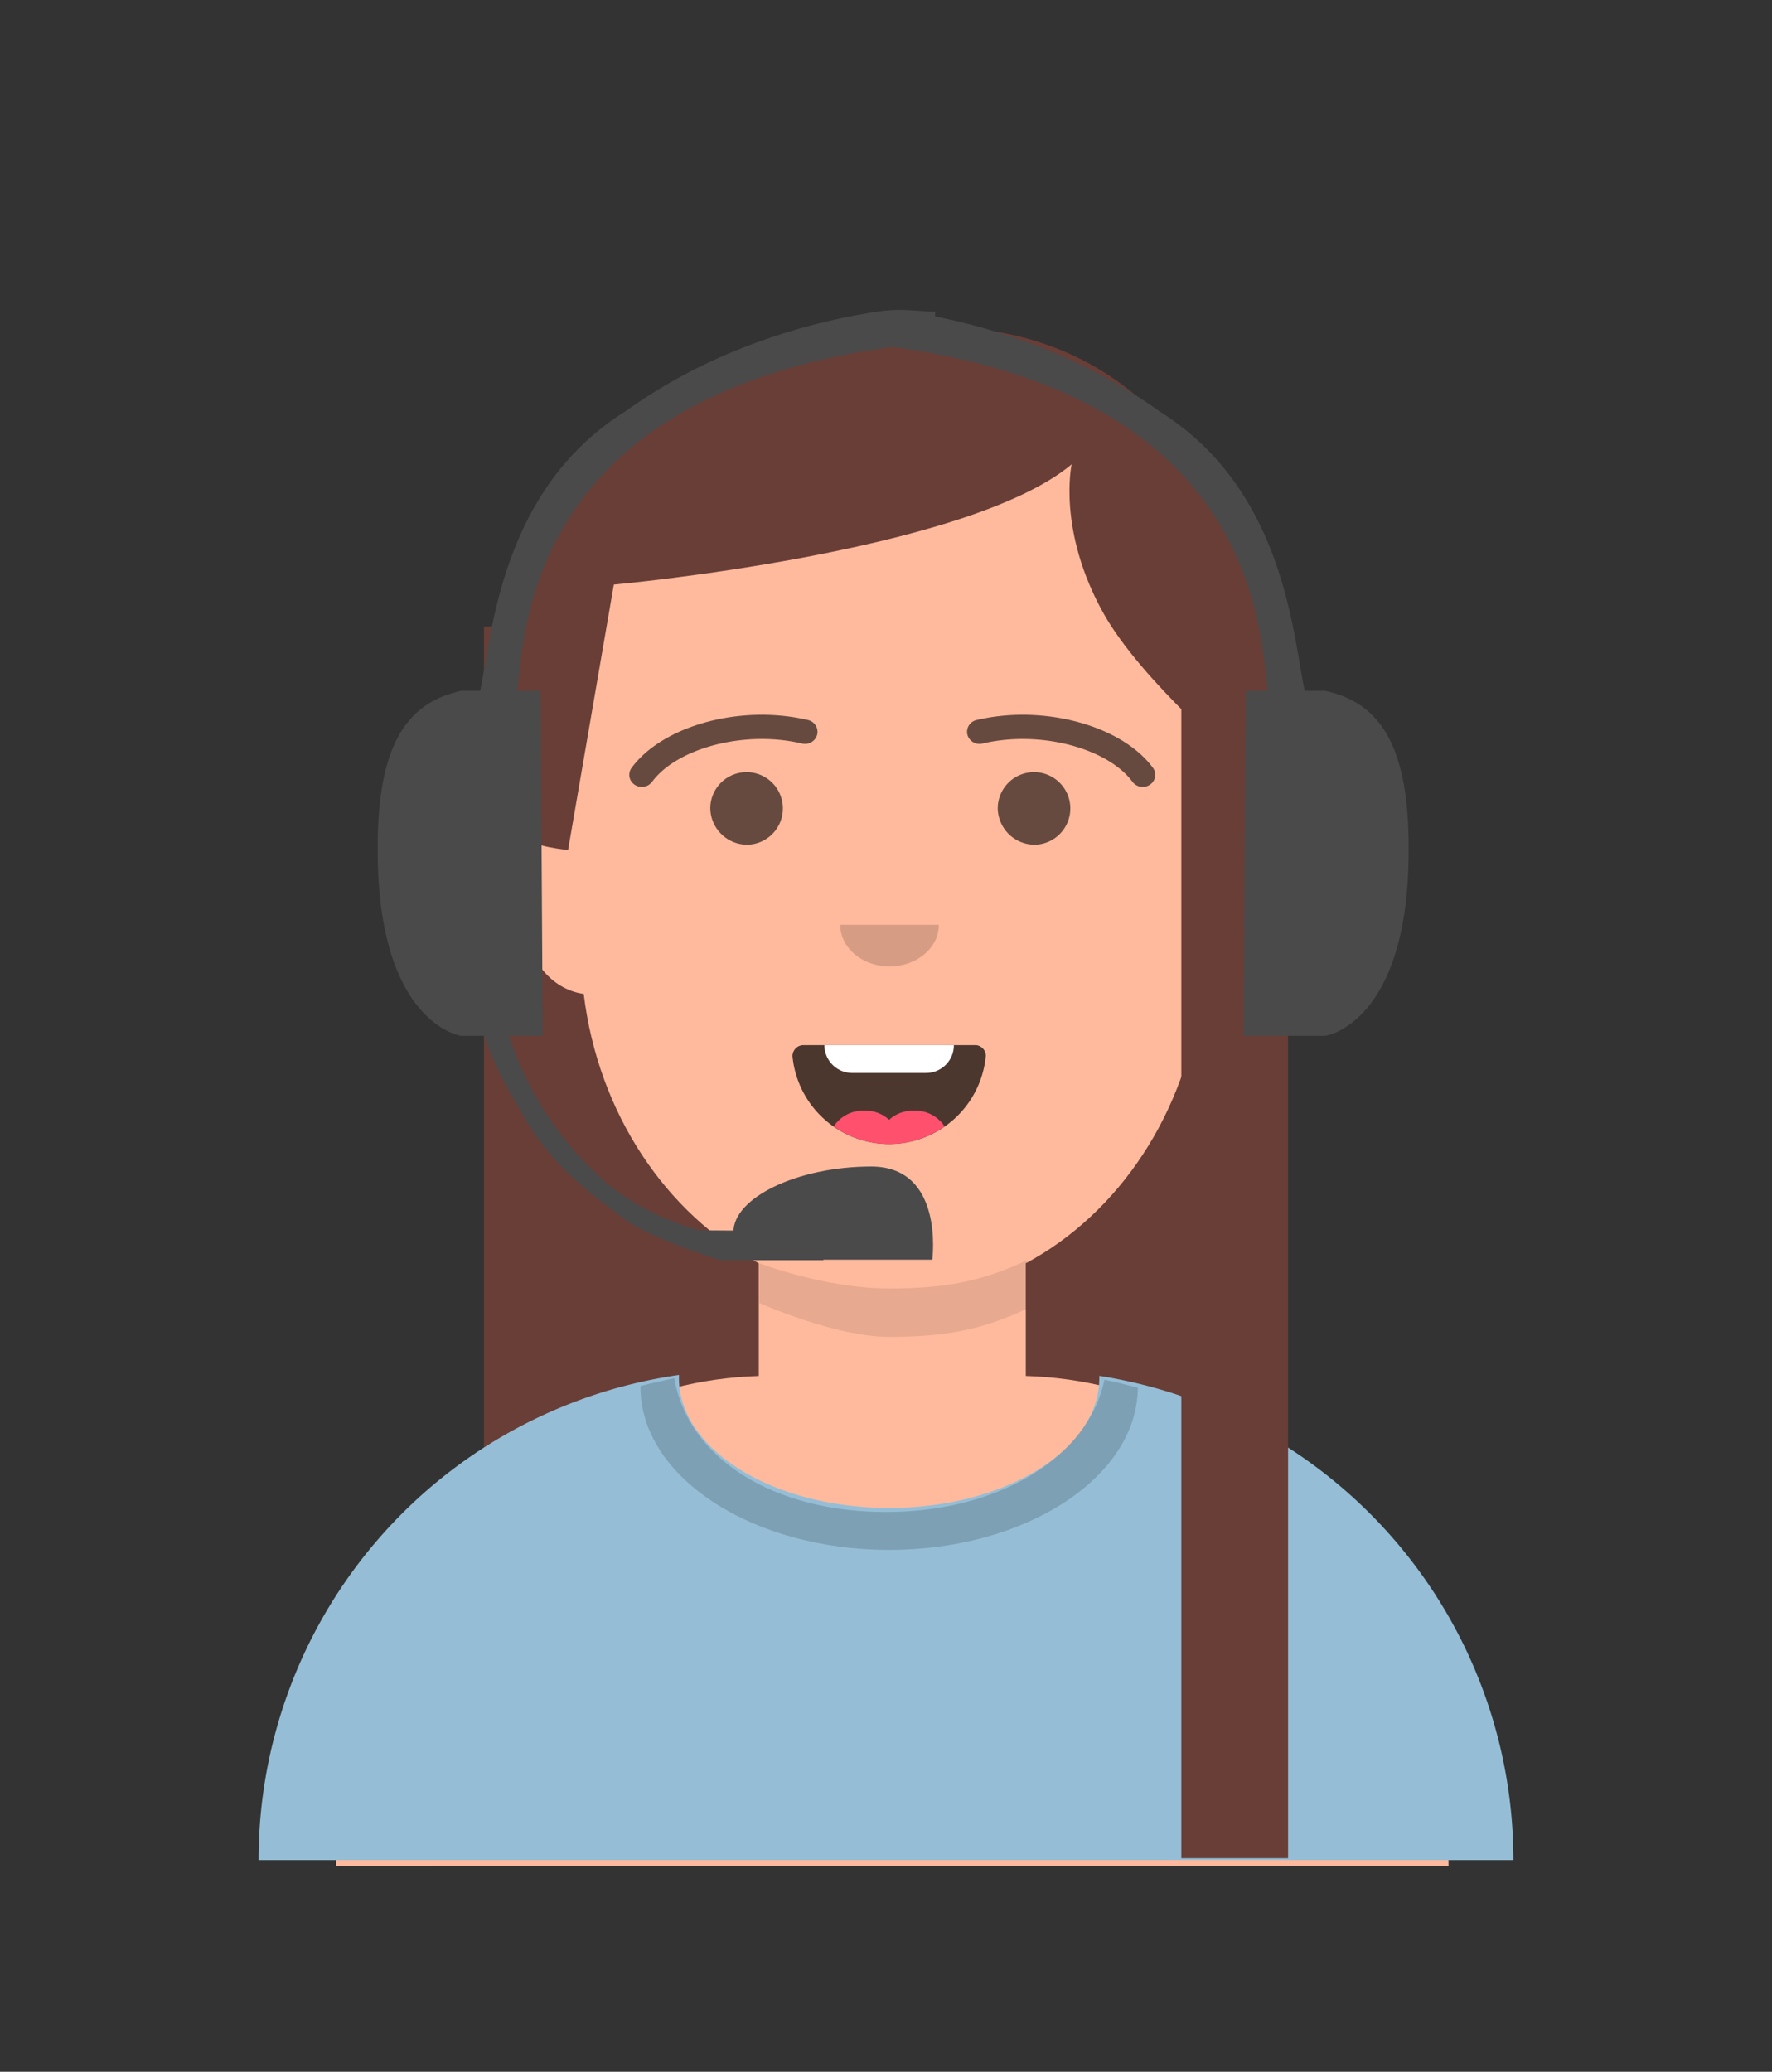 <svg xmlns="http://www.w3.org/2000/svg" xmlns:xlink="http://www.w3.org/1999/xlink" width="249" height="291" viewBox="0 0 249 291">
  <rect x="0" y="0" width="249" height="291" fill="#333333" stroke="none"/>
  <defs>
    <clipPath id="clip-Person_3">
      <rect width="249" height="291"/>
    </clipPath>
  </defs>
  <g id="Person_3" data-name="Person 3" clip-path="url(#clip-Person_3)">
    <rect id="Rectangle_2" data-name="Rectangle 2" width="111" height="157" transform="translate(68 88)" fill="#683e37"/>
    <path id="Intersection_2" data-name="Intersection 2" d="M0,207.443c0-37.411,26.449-67.855,59.406-68.839V122.775c-13.061-7-22.561-21.075-24.6-37.836-4.636-.642-8.227-5.1-8.227-10.5V63.292c0-5.243-1.619-9.594,2.817-10.434V49.374C29.392,22.106,53.99,0,78.165,0s49.773,22.1,49.773,49.373v3.484c4.437.84,4.752,6.907,4.752,12.149l-2.935,9.431c0,5.4-3.59,9.859-8.227,10.5-2.042,16.761-11.542,30.839-24.6,37.836V138.6c32.958.985,59.406,31.428,59.406,68.839Z" transform="translate(47.217 54.668)" fill="#ffba9d"/>
    <path id="Path_33" data-name="Path 33" d="M-1072.92,291.99s49.488-4.473,64.334-16.887h0s-2.073,9.328,4.553,21.061c5.256,9.306,19.119,21.15,21.534,23,5.318,4.078,5.361-66.523-48.9-63.294-48.188,2.868-71.824,49.519-53.539,71.6.052,1.287,5.591,1.8,5.591,1.8Z" transform="translate(1159.174 -209.883)" fill="#683e37"/>
    <path id="Path_29" data-name="Path 29" d="M31.158,51.427V45.843s9.264,3.532,18.213,3.532c7.573,0,12.936-.911,19.35-3.958v6.8c-6.414,3.047-11.776,3.958-19.35,3.958S31.158,51.427,31.158,51.427Z" transform="translate(75.567 131.604)" fill="#101010" opacity="0.1"/>
    <path id="Intersection_1" data-name="Intersection 1" d="M0,68.137A68.834,68.834,0,0,1,59.078,0c0,.138-.008.279-.008.417,0,10.085,13.222,18.26,29.535,18.26S118.14,10.5,118.14.417c0-.1,0-.191,0-.287A68.842,68.842,0,0,1,176.33,68.137Z" transform="translate(36.335 193.125)" fill="#95bed6"/>
    <path id="Path_22" data-name="Path 22" d="M451.944-196.362c-19.268,0-34.945-10.265-34.945-22.882v-.138c1.566-.4,3.165-.761,4.755-1.091,1.92,11.235,13.872,18.781,29.745,18.781,15.809,0,28.433-7.64,30.7-18.579,1.631.353,3.208.73,4.69,1.118C486.816-206.583,471.139-196.362,451.944-196.362Z" transform="translate(-327.003 414.063)" fill="rgba(0,0,0,0.16)"/>
    <path id="Path_6" data-name="Path 6" d="M25.511,26c0,3.236,3.1,5.858,6.932,5.858S39.376,29.236,39.376,26" transform="translate(92.554 103.891)" fill="rgba(0,0,0,0.16)" fill-rule="evenodd"/>
    <path id="Path_7" data-name="Path 7" d="M26.653,31.4a5.1,5.1,0,1,0-5.29-5.1A5.2,5.2,0,0,0,26.653,31.4Z" transform="translate(78.446 87.25)" fill="rgba(0,0,0,0.6)" fill-rule="evenodd"/>
    <path id="Path_8" data-name="Path 8" d="M37.438,31.4a5.1,5.1,0,1,0-5.29-5.1A5.2,5.2,0,0,0,37.438,31.4Z" transform="translate(108.053 87.25)" fill="rgba(0,0,0,0.6)" fill-rule="evenodd"/>
    <path id="Path_9" data-name="Path 9" d="M22.075,27.036c3.452-4.684,12.914-7.31,21.065-5.379a1.768,1.768,0,0,0,2.133-1.246,1.7,1.7,0,0,0-1.292-2.057c-9.466-2.242-20.424.8-24.781,6.712a1.662,1.662,0,0,0,.416,2.371A1.806,1.806,0,0,0,22.075,27.036Z" transform="translate(69.555 82.78)" fill="rgba(0,0,0,0.6)"/>
    <path id="Path_11" data-name="Path 11" d="M24.088,31.356a13.644,13.644,0,0,0,27.168-.064,1.524,1.524,0,0,0-1.33-1.492H25.5A1.549,1.549,0,0,0,24.088,31.356Z" transform="translate(87.271 117)" fill="rgba(0,0,0,0.7)" fill-rule="evenodd"/>
    <path id="Intersection_7" data-name="Intersection 7" d="M676.8-198.582a4.9,4.9,0,0,1,4.1-2.213h.379a4.886,4.886,0,0,1,3.31,1.285,4.889,4.889,0,0,1,3.31-1.285h.379a4.9,4.9,0,0,1,4.1,2.211,13.451,13.451,0,0,1-7.791,2.477A13.449,13.449,0,0,1,676.8-198.582Z" transform="translate(-559.647 356.8)" fill="#ff506e"/>
    <path id="Path_10" data-name="Path 10" d="M54.153,27.036c-3.452-4.684-12.914-7.31-21.065-5.379a1.768,1.768,0,0,1-2.133-1.246,1.7,1.7,0,0,1,1.292-2.057c9.466-2.242,20.424.8,24.781,6.712a1.662,1.662,0,0,1-.416,2.371A1.806,1.806,0,0,1,54.153,27.036Z" transform="translate(104.981 82.78)" fill="rgba(0,0,0,0.6)"/>
    <g id="Group_1" data-name="Group 1" transform="translate(65.109 128.485)">
      <path id="Path_15" data-name="Path 15" d="M27.958,46.127s-1.425.979-1.425-3.872,9.031-9.212,19.363-9.212S54.48,46.127,54.48,46.127Z" transform="translate(11.416 2.322)" fill="#4a4a4a"/>
      <path id="Path_16" data-name="Path 16" d="M84.048,74.461H69.708l-.5-.115c-.2-.045-10.06-3.219-13.228-5.73S45.7,61.538,41.519,53.464a53.907,53.907,0,0,1-5.527-11.532,47.6,47.6,0,0,1-2.536-15.245c0-.247,0-.5.007-.749l4.516,4.379c0,.21-.006.418-.006.621a39.377,39.377,0,0,0,2.1,12.625,46.763,46.763,0,0,0,7.185,13.344,43.5,43.5,0,0,0,3.029,3.56c.379.4.674.692.871.877.1.093.167.157.21.2l.04.037,0,0,0,0,0,0,0,0,0,0,0,0,0,0,0,0,0-.007,0,.007,0-.007.129.117.119.128a26.574,26.574,0,0,0,4.931,4,37.481,37.481,0,0,0,7.257,3.564c.993.363,1.813.617,2.364.778.277.079.489.135.621.168.062.018.111.029.136.037l.023.007-.085.336.085-.336-.085.336.085-.336-.006,0,.006,0-.006,0h-.006l-1.01-.113,18.079.117,0,4.091Z" transform="translate(-33.455 -25.938)" fill="#4a4a4a"/>
    </g>
    <path id="Intersection_4" data-name="Intersection 4" d="M3.908,3.906A3.906,3.906,0,0,1,0,0H18.192a3.9,3.9,0,0,1-3.905,3.905Z" transform="translate(115.846 146.8)" fill="#fff"/>
    <rect id="Rectangle_3" data-name="Rectangle 3" width="15" height="173" transform="translate(166 88)" fill="#683e37"/>
    <g id="Group_2" data-name="Group 2" transform="translate(2.125 1.883)">
      <path id="Path_18" data-name="Path 18" d="M52.168,16.342h-11.2L40.679,64.8H52.168s11.765-1.694,11.7-26.26C63.933,22.757,58.976,17.862,52.168,16.342Z" transform="translate(131.95 78.814)" fill="#4a4a4a"/>
      <path id="Path_25" data-name="Path 25" d="M52.376,16.342h11.2L63.865,64.8H52.376s-11.765-1.694-11.7-26.26C40.611,22.757,45.568,17.862,52.376,16.342Z" transform="translate(10.271 78.814)" fill="#4a4a4a"/>
      <path id="Path_31" data-name="Path 31" d="M59,55.677C57.366,50.491,61.269,10.563,0,5.111V1.7C1.75,1.776,4.53.284,8.023.812A87.819,87.819,0,0,1,28.077,6.321a75.457,75.457,0,0,1,15.437,8.5C62.4,26.632,62.341,49.369,64.334,55.677Z" transform="translate(117.28 41.066)" fill="#4a4a4a"/>
      <path id="Path_30" data-name="Path 30" d="M59.005,0C57.366,5.187,61.269,45.114,0,50.566v4.3c1.75-.079,4.53.528,8.023,0a87.816,87.816,0,0,0,20.055-5.509,75.456,75.456,0,0,0,15.437-8.5C62.4,29.045,62.341,6.309,64.334,0Z" transform="translate(129.28 96.744) rotate(180)" fill="#4a4a4a"/>
    </g>
  </g>
</svg>
